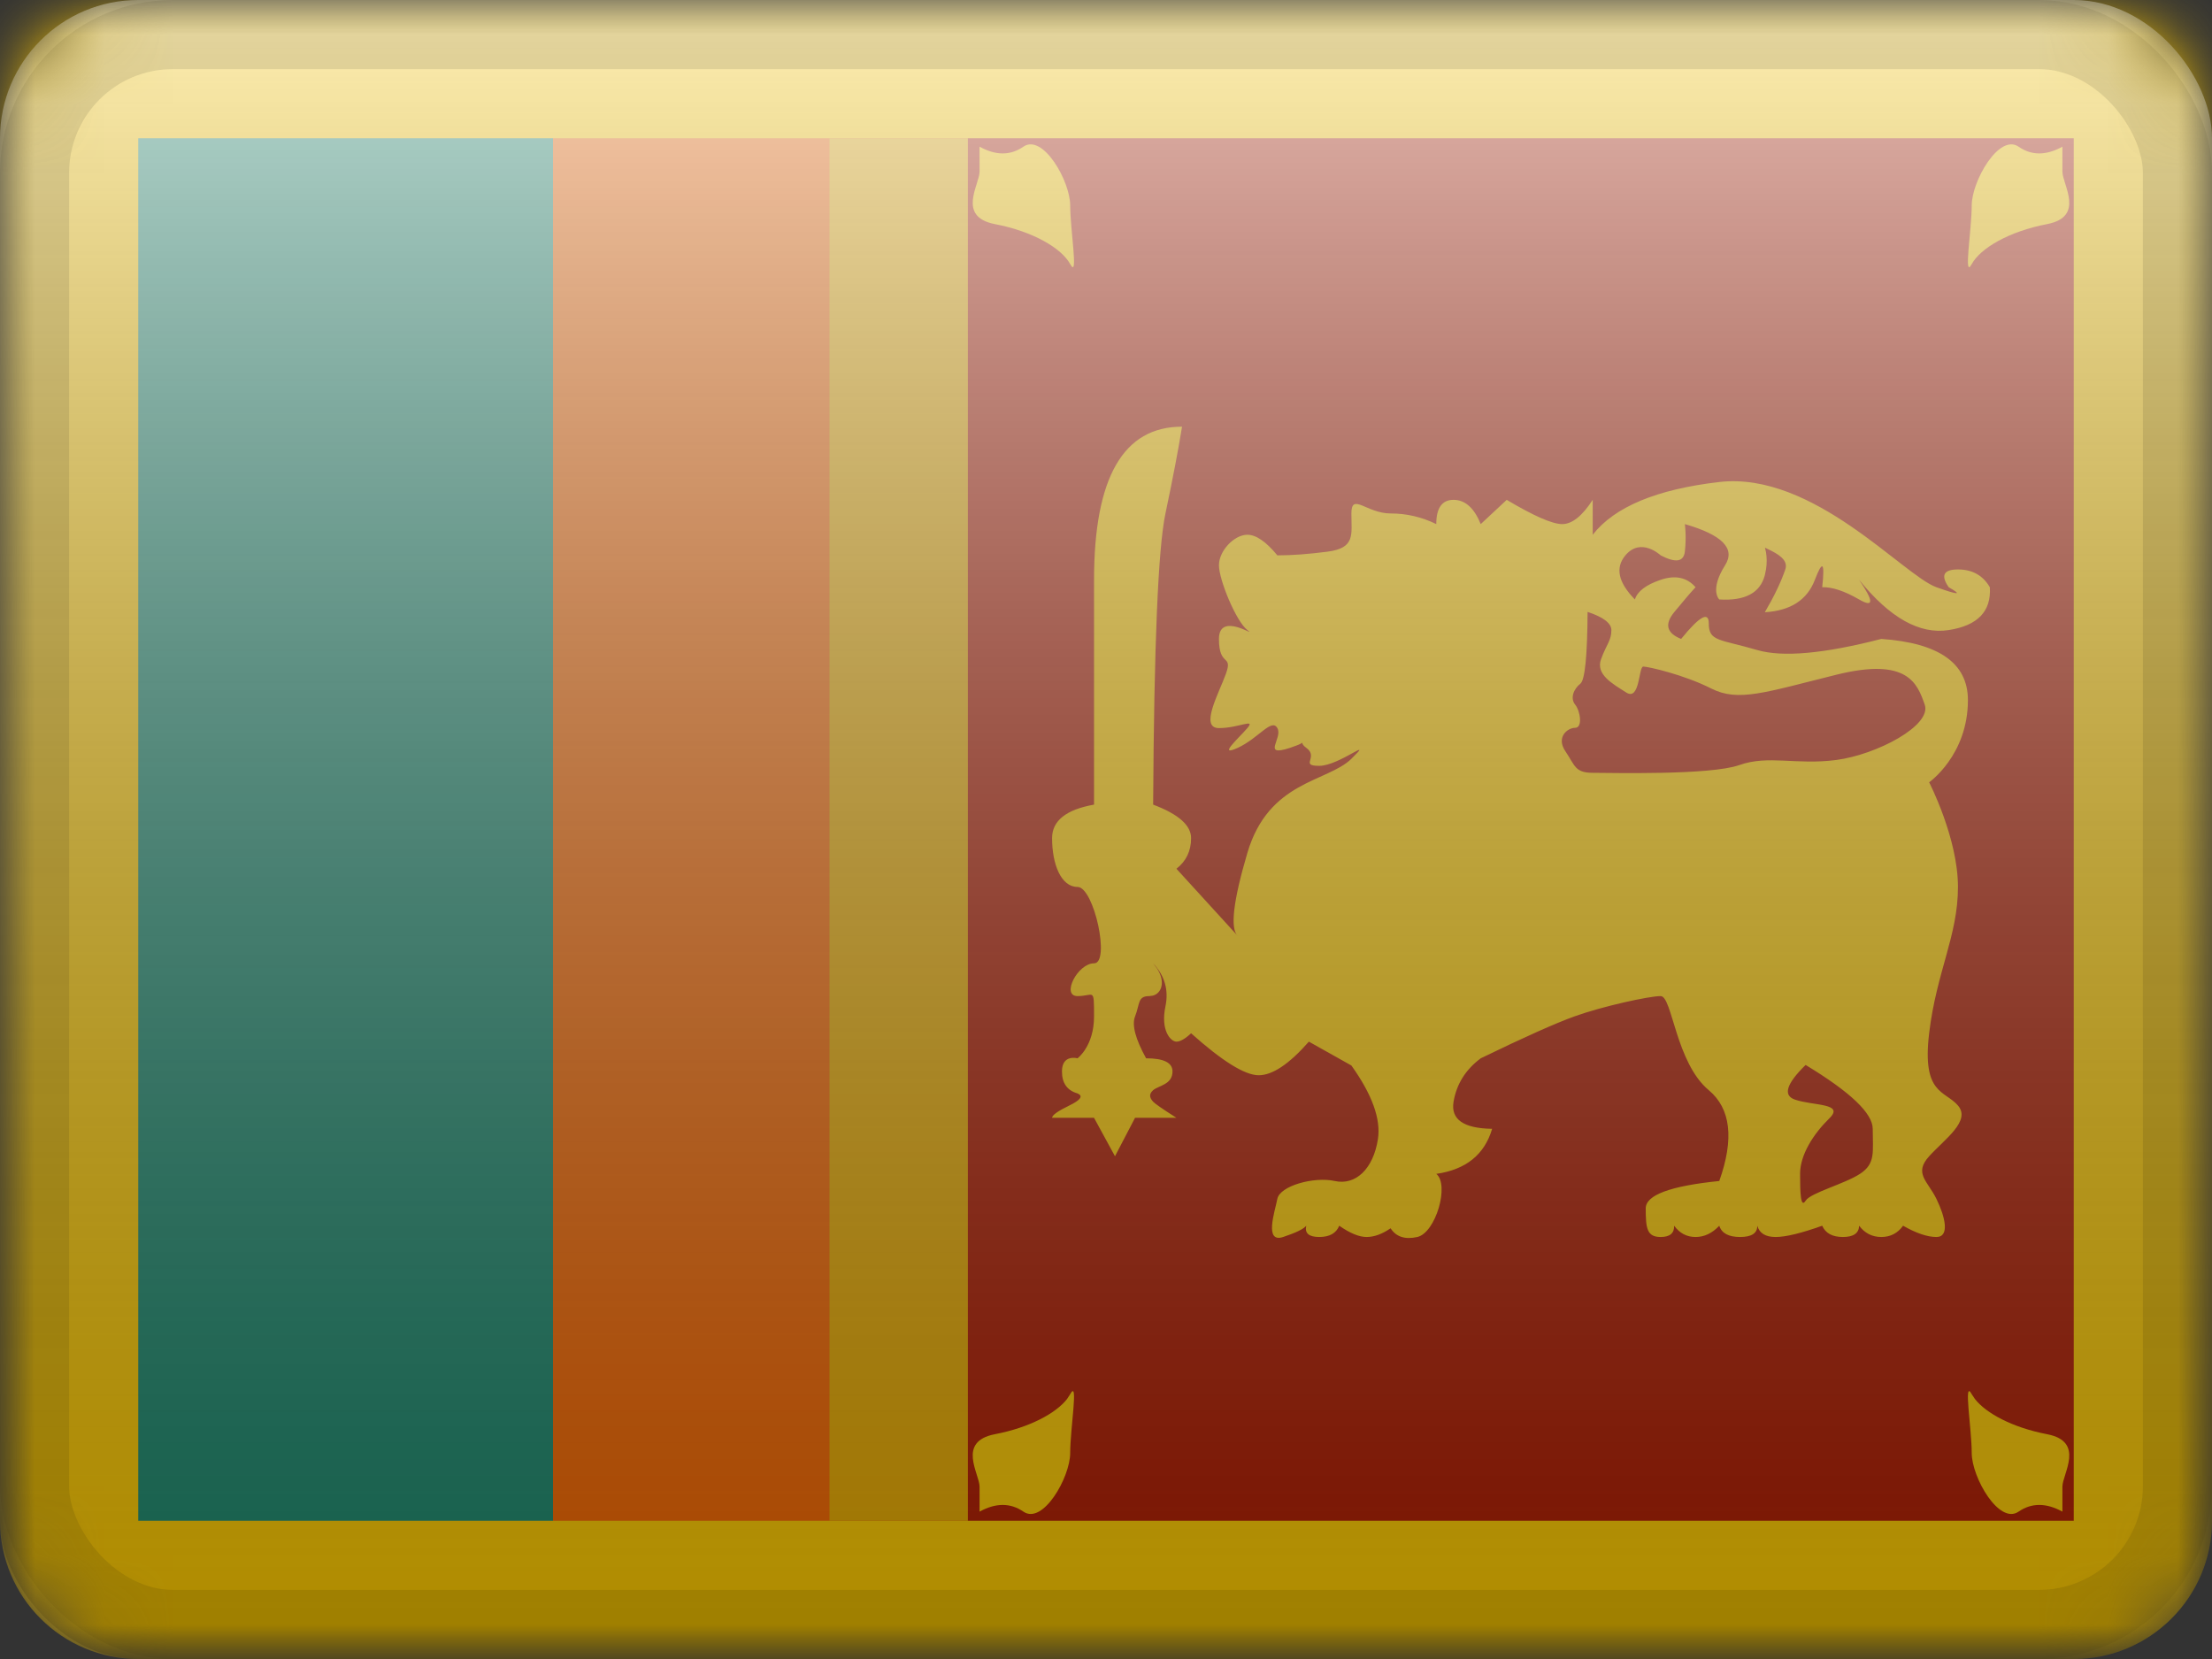 <?xml version="1.0" encoding="UTF-8"?>
<svg width="32px" height="24px" viewBox="0 0 32 24" version="1.1" xmlns="http://www.w3.org/2000/svg" xmlns:xlink="http://www.w3.org/1999/xlink">
    <rect x="0" y="0" width="32" height="24" fill="#333333" stroke="none"/>
    <title>LK</title>
    <defs>
        <rect id="path-1" x="0" y="0" width="32" height="24" rx="2"></rect>
        <rect id="path-3" x="0" y="0" width="32" height="24"></rect>
        <linearGradient x1="50%" y1="100%" x2="50%" y2="0%" id="linearGradient-5">
            <stop stop-color="#000000" stop-opacity="0.3" offset="2.421%"></stop>
            <stop stop-color="#FFFFFF" stop-opacity="0.7" offset="100%"></stop>
        </linearGradient>
        <rect id="path-6" x="0" y="0" width="32" height="24" rx="2"></rect>
    </defs>
    <g id="Flagpack" stroke="none" stroke-width="1" fill="none" fill-rule="evenodd">
        <g id="Flagpack---L-(32×24)" transform="translate(-40, -616)">
            <g id="LK" transform="translate(40, 616)">
                <mask id="mask-2" fill="white">
                    <use xlink:href="#path-1"></use>
                </mask>
                <g id="drop-shadow"></g>
                <g id="Group" mask="url(#mask-2)">
                    <g id="flag">
                        <mask id="mask-4" fill="white">
                            <use xlink:href="#path-3"></use>
                        </mask>
                        <g id="mask"></g>
                        <g id="contents" mask="url(#mask-4)">
                            <path d="M0,0 L32,0 L32,22 C32,23.105 31.105,24 30,24 L2,24 C0.895,24 1.3527075e-16,23.105 0,22 L0,0 L0,0 Z" id="background" fill="#FECA00"></path>
                            <rect id="Rectangle-63" fill="#1F8A6E" x="2" y="2" width="6" height="20"></rect>
                            <rect id="Rectangle-63" fill="#F56800" x="8" y="2" width="6" height="20"></rect>
                            <rect id="Rectangle-65" fill="#B01D00" x="14" y="2" width="16" height="20"></rect>
                            <rect id="divider" fill="#E8AA00" x="12" y="2" width="2" height="20"></rect>
                            <g id="mark" transform="translate(14, 2)" fill="#FECA00">
                                <path d="M3.1,4.173 C3.046,4.507 2.966,4.925 2.86,5.428 C2.754,5.931 2.695,7.335 2.682,9.64 C3.048,9.778 3.231,9.939 3.231,10.125 C3.231,10.31 3.16,10.458 3.019,10.568 L3.019,10.568 L3.907,11.541 C3.793,11.438 3.839,11.037 4.045,10.339 C4.354,9.291 5.202,9.317 5.55,8.977 C5.898,8.637 5.374,9.079 5.085,9.079 C4.795,9.079 5.085,8.956 4.897,8.818 C4.865,8.795 4.85,8.776 4.843,8.761 L4.84,8.745 L4.814,8.76 C4.798,8.768 4.778,8.777 4.753,8.786 L4.664,8.818 C4.243,8.957 4.563,8.679 4.479,8.533 C4.395,8.386 4.209,8.679 3.907,8.818 C3.605,8.957 3.92,8.679 4.045,8.533 C4.169,8.386 3.92,8.533 3.634,8.533 C3.349,8.533 3.634,8.029 3.736,7.744 C3.837,7.459 3.634,7.655 3.634,7.243 C3.634,6.832 4.209,7.243 4.045,7.115 C3.881,6.987 3.634,6.388 3.634,6.177 C3.634,5.967 3.855,5.736 4.045,5.736 C4.171,5.736 4.316,5.836 4.479,6.034 C4.689,6.034 4.93,6.016 5.202,5.981 C5.611,5.928 5.55,5.736 5.55,5.428 C5.55,5.119 5.77,5.428 6.117,5.428 C6.348,5.428 6.568,5.479 6.778,5.582 C6.778,5.348 6.861,5.231 7.028,5.231 C7.195,5.231 7.326,5.348 7.421,5.582 L7.421,5.582 L7.797,5.231 C8.19,5.465 8.458,5.582 8.6,5.582 C8.742,5.582 8.889,5.465 9.041,5.231 L9.041,5.231 L9.041,5.736 C9.357,5.332 9.967,5.078 10.872,4.973 C12.23,4.816 13.531,6.321 14.013,6.495 C14.334,6.61 14.394,6.61 14.191,6.495 C14.072,6.324 14.117,6.238 14.325,6.238 C14.533,6.238 14.686,6.324 14.786,6.495 C14.809,6.843 14.611,7.05 14.191,7.115 C13.771,7.181 13.339,6.938 12.895,6.388 C13.109,6.701 13.109,6.796 12.895,6.672 C12.681,6.549 12.503,6.49 12.361,6.495 C12.401,6.132 12.366,6.096 12.255,6.388 C12.144,6.679 11.903,6.835 11.531,6.857 C11.666,6.627 11.765,6.42 11.827,6.238 C11.874,6.101 11.724,6.014 11.574,5.943 L11.533,5.923 L11.548,5.989 C11.56,6.063 11.562,6.146 11.549,6.233 L11.531,6.321 C11.464,6.578 11.244,6.695 10.872,6.672 C10.872,6.672 10.727,6.54 10.956,6.177 C11.109,5.936 10.915,5.738 10.374,5.582 C10.374,5.582 10.4,5.759 10.374,5.981 C10.356,6.129 10.24,6.146 10.024,6.034 C10.024,6.034 9.74,5.765 9.514,6.034 C9.364,6.213 9.41,6.426 9.651,6.672 C9.688,6.554 9.813,6.459 10.024,6.388 C10.235,6.316 10.404,6.352 10.529,6.495 C10.465,6.563 10.361,6.684 10.219,6.857 C10.077,7.031 10.111,7.16 10.32,7.243 C10.586,6.916 10.72,6.841 10.72,7.017 C10.72,7.283 10.872,7.243 11.422,7.404 C11.788,7.511 12.386,7.457 13.216,7.243 C14.052,7.301 14.469,7.596 14.469,8.128 C14.469,8.925 13.908,9.317 13.908,9.317 C13.908,9.317 14.325,10.125 14.325,10.831 C14.325,11.537 14.013,12.062 13.908,12.948 C13.802,13.834 14.134,13.771 14.325,13.993 C14.516,14.216 14.134,14.478 13.908,14.727 C13.682,14.976 13.887,15.085 14.013,15.343 C14.139,15.6 14.21,15.895 14.013,15.895 C13.882,15.895 13.721,15.84 13.531,15.732 C13.453,15.84 13.348,15.895 13.216,15.895 C13.084,15.895 12.977,15.84 12.895,15.732 C12.892,15.84 12.813,15.895 12.661,15.895 C12.508,15.895 12.408,15.84 12.361,15.732 C12.059,15.84 11.834,15.895 11.687,15.895 C11.54,15.895 11.452,15.84 11.422,15.732 C11.423,15.84 11.34,15.895 11.173,15.895 C11.006,15.895 10.906,15.84 10.872,15.732 C10.771,15.84 10.656,15.895 10.529,15.895 C10.401,15.895 10.298,15.84 10.219,15.732 C10.222,15.84 10.157,15.895 10.024,15.895 C9.825,15.895 9.808,15.769 9.808,15.481 C9.808,15.289 10.162,15.157 10.872,15.085 C11.089,14.476 11.039,14.038 10.72,13.771 C10.241,13.371 10.192,12.41 10.024,12.41 C9.856,12.41 9.18,12.558 8.773,12.705 C8.502,12.803 8.051,13.004 7.421,13.31 C7.202,13.473 7.071,13.683 7.028,13.938 C6.985,14.193 7.171,14.324 7.586,14.33 C7.476,14.703 7.207,14.92 6.778,14.982 C6.972,15.138 6.77,15.834 6.504,15.895 C6.326,15.935 6.197,15.893 6.117,15.769 C5.995,15.853 5.879,15.895 5.77,15.895 C5.661,15.895 5.529,15.84 5.374,15.732 C5.331,15.84 5.234,15.895 5.085,15.895 C4.935,15.895 4.872,15.84 4.897,15.732 C4.86,15.779 4.749,15.833 4.563,15.895 C4.285,15.987 4.442,15.53 4.479,15.343 C4.516,15.156 5.007,15.018 5.309,15.085 C5.611,15.152 5.867,14.911 5.934,14.478 C5.978,14.189 5.85,13.834 5.55,13.414 L5.55,13.414 L4.935,13.069 C4.65,13.393 4.408,13.555 4.209,13.555 C4.01,13.555 3.684,13.353 3.231,12.948 C3.144,13.029 3.073,13.069 3.019,13.069 C2.937,13.069 2.786,12.91 2.86,12.558 C2.909,12.324 2.85,12.116 2.682,11.936 L2.688,11.944 L2.739,12.011 C2.865,12.207 2.803,12.37 2.678,12.403 L2.628,12.41 C2.454,12.41 2.493,12.521 2.42,12.705 C2.372,12.827 2.425,13.029 2.58,13.31 C2.835,13.31 2.962,13.373 2.962,13.5 C2.962,13.691 2.76,13.704 2.682,13.771 C2.604,13.839 2.647,13.898 2.682,13.938 C2.706,13.965 2.818,14.043 3.019,14.171 L3.019,14.171 L2.42,14.171 L2.13,14.727 L1.827,14.171 L1.22,14.171 C1.22,14.133 1.303,14.073 1.469,13.993 C1.634,13.913 1.674,13.855 1.588,13.818 C1.438,13.775 1.363,13.669 1.363,13.5 C1.363,13.247 1.588,13.31 1.588,13.31 C1.588,13.31 1.827,13.135 1.827,12.705 C1.827,12.274 1.827,12.41 1.588,12.41 C1.349,12.41 1.588,11.936 1.827,11.936 C2.066,11.936 1.827,10.831 1.588,10.831 C1.349,10.831 1.22,10.501 1.22,10.125 C1.22,9.873 1.423,9.712 1.827,9.64 L1.827,9.64 L1.827,6.388 C1.827,4.909 2.251,4.171 3.1,4.173 Z M12.121,13.406 C11.841,13.68 11.79,13.848 11.968,13.908 C12.235,13.999 12.692,13.957 12.463,14.18 C12.235,14.403 12.041,14.705 12.041,14.98 C12.041,15.254 12.048,15.486 12.121,15.37 C12.195,15.254 12.685,15.128 12.91,14.98 C13.135,14.831 13.092,14.668 13.092,14.331 C13.092,14.106 12.769,13.798 12.121,13.406 Z M8.967,6.852 C8.963,7.492 8.928,7.838 8.863,7.89 C8.765,7.967 8.712,8.1 8.787,8.193 C8.863,8.287 8.898,8.529 8.787,8.529 C8.677,8.529 8.506,8.664 8.647,8.87 C8.787,9.077 8.783,9.18 9.043,9.18 C9.302,9.18 10.741,9.217 11.162,9.068 C11.582,8.918 11.986,9.071 12.566,8.994 C13.146,8.918 13.95,8.497 13.844,8.193 C13.737,7.89 13.601,7.504 12.566,7.761 C11.53,8.018 11.147,8.159 10.755,7.96 C10.363,7.761 9.843,7.643 9.773,7.643 C9.703,7.643 9.727,8.146 9.526,8.018 C9.325,7.89 9.081,7.757 9.162,7.535 C9.244,7.313 9.311,7.266 9.311,7.116 C9.311,7.016 9.196,6.928 8.967,6.852 Z" id="Path-223"></path>
                                <path d="M1.482,19.019 C1.482,19.373 1.086,20.063 0.805,19.868 C0.617,19.739 0.406,19.739 0.171,19.868 L0.171,19.507 L0.171,19.507 C0.171,19.322 -0.162,18.855 0.393,18.748 C0.893,18.652 1.275,18.446 1.437,18.238 L1.482,18.169 C1.607,17.94 1.482,18.665 1.482,19.019 Z M14.524,19.019 C14.524,18.665 14.4,17.94 14.524,18.169 L14.57,18.238 C14.732,18.446 15.114,18.652 15.614,18.748 C16.169,18.855 15.836,19.322 15.836,19.507 L15.836,19.507 L15.836,19.868 C15.601,19.739 15.389,19.739 15.202,19.868 C14.921,20.063 14.524,19.373 14.524,19.019 Z M0.805,0.122 C1.086,-0.072 1.482,0.618 1.482,0.972 C1.482,1.326 1.607,2.051 1.482,1.821 C1.358,1.592 0.949,1.349 0.393,1.242 C-0.162,1.135 0.171,0.669 0.171,0.483 L0.171,0.483 L0.171,0.122 C0.406,0.252 0.617,0.252 0.805,0.122 Z M15.202,0.122 C15.389,0.252 15.601,0.252 15.836,0.122 L15.836,0.483 L15.836,0.483 C15.836,0.669 16.169,1.135 15.614,1.242 C15.058,1.349 14.649,1.592 14.524,1.821 C14.4,2.051 14.524,1.326 14.524,0.972 C14.524,0.618 14.921,-0.072 15.202,0.122 Z" id="Combined-Shape"></path>
                            </g>
                        </g>
                    </g>
                </g>
                <g id="overlay" mask="url(#mask-2)">
                    <use fill="url(#linearGradient-5)" fill-rule="evenodd" style="mix-blend-mode: overlay;" xlink:href="#path-6"></use>
                    <rect stroke-opacity="0.1" stroke="#000000" stroke-width="1" stroke-linejoin="square" x="0.5" y="0.5" width="31" height="23" rx="2"></rect>
                </g>
            </g>
        </g>
    </g>
</svg>